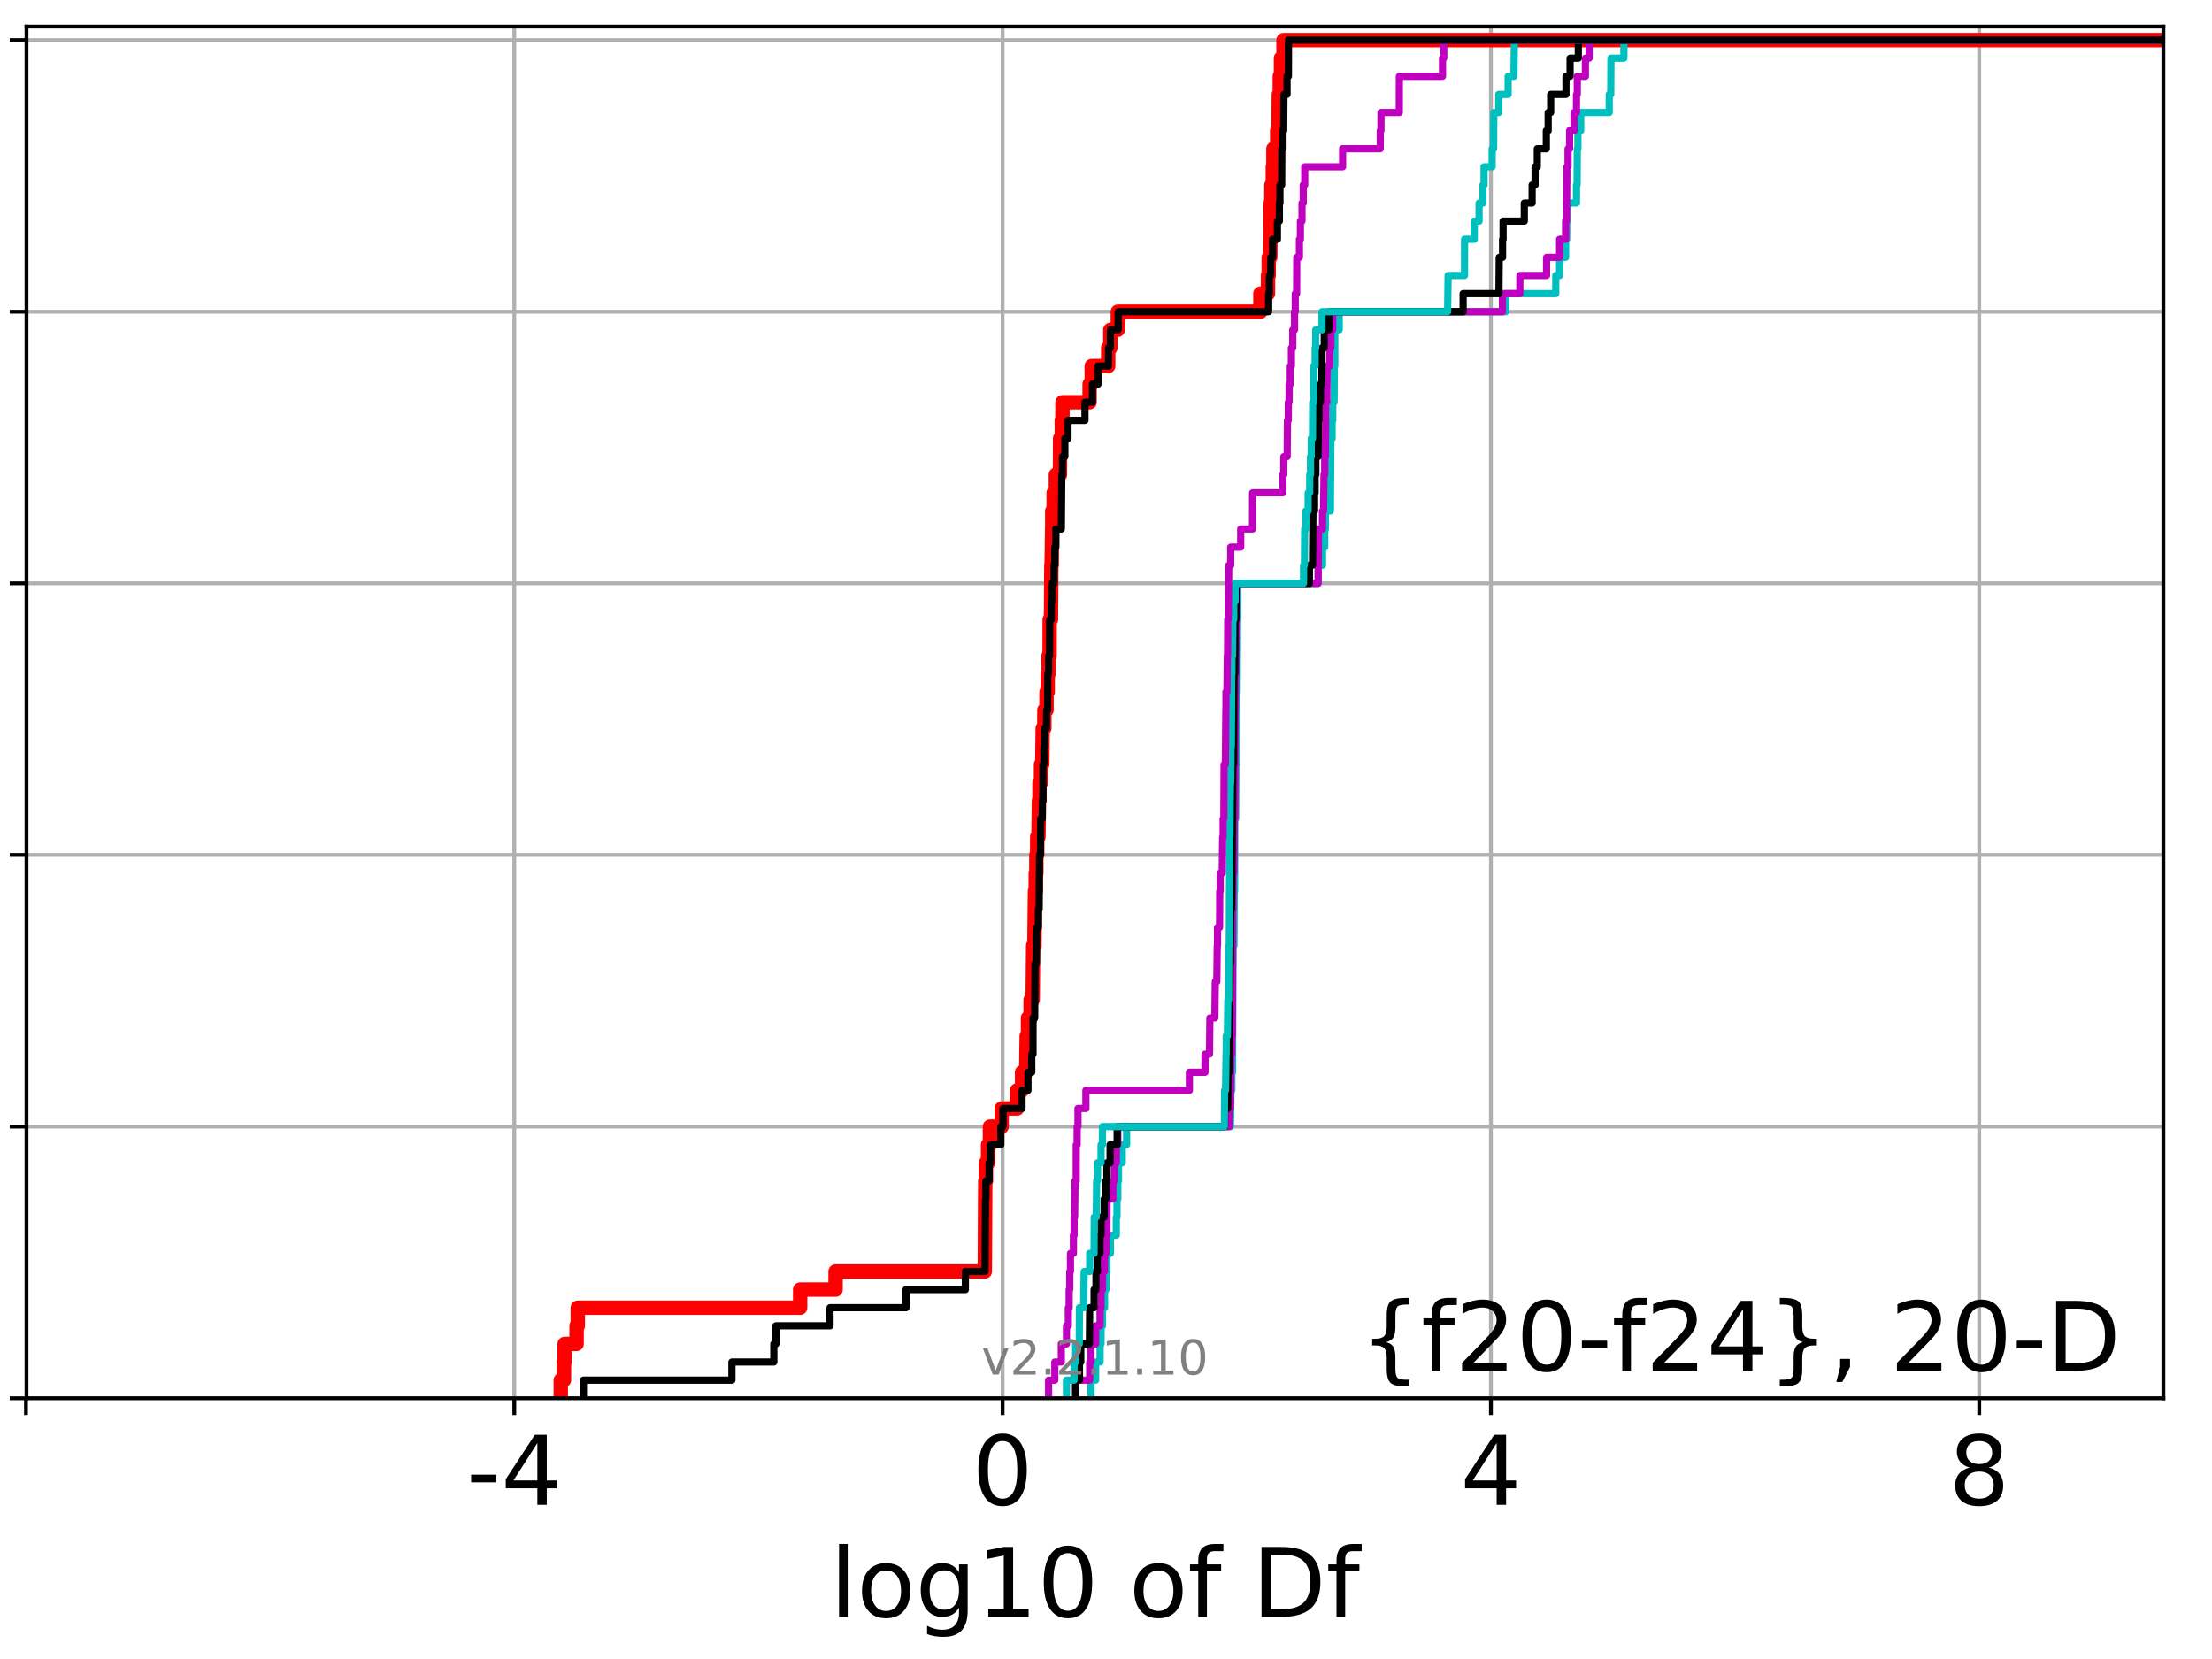 <?xml version="1.0" encoding="utf-8" standalone="no"?>
<!DOCTYPE svg PUBLIC "-//W3C//DTD SVG 1.1//EN"
  "http://www.w3.org/Graphics/SVG/1.1/DTD/svg11.dtd">
<!-- Created with matplotlib (http://matplotlib.org/) -->
<svg height="345.6pt" version="1.1" viewBox="0 0 460.8 345.6" width="460.8pt" xmlns="http://www.w3.org/2000/svg" xmlns:xlink="http://www.w3.org/1999/xlink">
 <defs>
  <style type="text/css">
*{stroke-linecap:butt;stroke-linejoin:round;}
  </style>
 </defs>
 <g id="figure_1">
  <g id="patch_1">
   <path d="M 0 345.6 
L 460.8 345.6 
L 460.8 0 
L 0 0 
z
" style="fill:#ffffff;"/>
  </g>
  <g id="axes_1">
   <g id="patch_2">
    <path d="M 5.52 291.28 
L 450.672 291.28 
L 450.672 5.52 
L 5.52 5.52 
z
" style="fill:#ffffff;"/>
   </g>
   <g id="matplotlib.axis_1">
    <g id="xtick_1">
     <g id="line2d_1">
      <path clip-path="url(#p537ddebff8)" d="M 5.41 291.28 
L 5.41 5.52 
" style="fill:none;stroke:#b0b0b0;stroke-linecap:square;stroke-width:0.8;"/>
     </g>
     <g id="line2d_2">
      <defs>
       <path d="M 0 0 
L 0 3.5 
" id="mfb059e5d83" style="stroke:#000000;stroke-width:0.8;"/>
      </defs>
      <g>
       <use style="stroke:#000000;stroke-width:0.8;" x="5.41" xlink:href="#mfb059e5d83" y="291.28"/>
      </g>
     </g>
    </g>
    <g id="xtick_2">
     <g id="line2d_3">
      <path clip-path="url(#p537ddebff8)" d="M 107.136 291.28 
L 107.136 5.52 
" style="fill:none;stroke:#b0b0b0;stroke-linecap:square;stroke-width:0.8;"/>
     </g>
     <g id="line2d_4">
      <g>
       <use style="stroke:#000000;stroke-width:0.8;" x="107.136" xlink:href="#mfb059e5d83" y="291.28"/>
      </g>
     </g>
     <g id="text_1">
      <!-- -4 -->
      <defs>
       <path d="M 4.891 31.391 
L 31.203 31.391 
L 31.203 23.391 
L 4.891 23.391 
z
" id="DejaVuSans-2d"/>
       <path d="M 37.797 64.312 
L 12.891 25.391 
L 37.797 25.391 
z
M 35.203 72.906 
L 47.609 72.906 
L 47.609 25.391 
L 58.016 25.391 
L 58.016 17.188 
L 47.609 17.188 
L 47.609 0 
L 37.797 0 
L 37.797 17.188 
L 4.891 17.188 
L 4.891 26.703 
z
" id="DejaVuSans-34"/>
      </defs>
      <g transform="translate(97.165 313.477)scale(0.2 -0.2)">
       <use xlink:href="#DejaVuSans-2d"/>
       <use x="36.084" xlink:href="#DejaVuSans-34"/>
      </g>
     </g>
    </g>
    <g id="xtick_3">
     <g id="line2d_5">
      <path clip-path="url(#p537ddebff8)" d="M 208.861 291.28 
L 208.861 5.52 
" style="fill:none;stroke:#b0b0b0;stroke-linecap:square;stroke-width:0.8;"/>
     </g>
     <g id="line2d_6">
      <g>
       <use style="stroke:#000000;stroke-width:0.8;" x="208.861" xlink:href="#mfb059e5d83" y="291.28"/>
      </g>
     </g>
     <g id="text_2">
      <!-- 0 -->
      <defs>
       <path d="M 31.781 66.406 
Q 24.172 66.406 20.328 58.906 
Q 16.5 51.422 16.5 36.375 
Q 16.5 21.391 20.328 13.891 
Q 24.172 6.391 31.781 6.391 
Q 39.453 6.391 43.281 13.891 
Q 47.125 21.391 47.125 36.375 
Q 47.125 51.422 43.281 58.906 
Q 39.453 66.406 31.781 66.406 
z
M 31.781 74.219 
Q 44.047 74.219 50.516 64.516 
Q 56.984 54.828 56.984 36.375 
Q 56.984 17.969 50.516 8.266 
Q 44.047 -1.422 31.781 -1.422 
Q 19.531 -1.422 13.062 8.266 
Q 6.594 17.969 6.594 36.375 
Q 6.594 54.828 13.062 64.516 
Q 19.531 74.219 31.781 74.219 
z
" id="DejaVuSans-30"/>
      </defs>
      <g transform="translate(202.498 313.477)scale(0.2 -0.2)">
       <use xlink:href="#DejaVuSans-30"/>
      </g>
     </g>
    </g>
    <g id="xtick_4">
     <g id="line2d_7">
      <path clip-path="url(#p537ddebff8)" d="M 310.586 291.28 
L 310.586 5.52 
" style="fill:none;stroke:#b0b0b0;stroke-linecap:square;stroke-width:0.8;"/>
     </g>
     <g id="line2d_8">
      <g>
       <use style="stroke:#000000;stroke-width:0.8;" x="310.586" xlink:href="#mfb059e5d83" y="291.28"/>
      </g>
     </g>
     <g id="text_3">
      <!-- 4 -->
      <g transform="translate(304.224 313.477)scale(0.2 -0.2)">
       <use xlink:href="#DejaVuSans-34"/>
      </g>
     </g>
    </g>
    <g id="xtick_5">
     <g id="line2d_9">
      <path clip-path="url(#p537ddebff8)" d="M 412.312 291.28 
L 412.312 5.52 
" style="fill:none;stroke:#b0b0b0;stroke-linecap:square;stroke-width:0.8;"/>
     </g>
     <g id="line2d_10">
      <g>
       <use style="stroke:#000000;stroke-width:0.8;" x="412.312" xlink:href="#mfb059e5d83" y="291.28"/>
      </g>
     </g>
     <g id="text_4">
      <!-- 8 -->
      <defs>
       <path d="M 31.781 34.625 
Q 24.75 34.625 20.719 30.859 
Q 16.703 27.094 16.703 20.516 
Q 16.703 13.922 20.719 10.156 
Q 24.75 6.391 31.781 6.391 
Q 38.812 6.391 42.859 10.172 
Q 46.922 13.969 46.922 20.516 
Q 46.922 27.094 42.891 30.859 
Q 38.875 34.625 31.781 34.625 
z
M 21.922 38.812 
Q 15.578 40.375 12.031 44.719 
Q 8.5 49.078 8.5 55.328 
Q 8.5 64.062 14.719 69.141 
Q 20.953 74.219 31.781 74.219 
Q 42.672 74.219 48.875 69.141 
Q 55.078 64.062 55.078 55.328 
Q 55.078 49.078 51.531 44.719 
Q 48 40.375 41.703 38.812 
Q 48.828 37.156 52.797 32.312 
Q 56.781 27.484 56.781 20.516 
Q 56.781 9.906 50.312 4.234 
Q 43.844 -1.422 31.781 -1.422 
Q 19.734 -1.422 13.25 4.234 
Q 6.781 9.906 6.781 20.516 
Q 6.781 27.484 10.781 32.312 
Q 14.797 37.156 21.922 38.812 
z
M 18.312 54.391 
Q 18.312 48.734 21.844 45.562 
Q 25.391 42.391 31.781 42.391 
Q 38.141 42.391 41.719 45.562 
Q 45.312 48.734 45.312 54.391 
Q 45.312 60.062 41.719 63.234 
Q 38.141 66.406 31.781 66.406 
Q 25.391 66.406 21.844 63.234 
Q 18.312 60.062 18.312 54.391 
z
" id="DejaVuSans-38"/>
      </defs>
      <g transform="translate(405.949 313.477)scale(0.2 -0.2)">
       <use xlink:href="#DejaVuSans-38"/>
      </g>
     </g>
    </g>
    <g id="text_5">
     <!-- log10 of Df -->
     <defs>
      <path d="M 9.422 75.984 
L 18.406 75.984 
L 18.406 0 
L 9.422 0 
z
" id="DejaVuSans-6c"/>
      <path d="M 30.609 48.391 
Q 23.391 48.391 19.188 42.75 
Q 14.984 37.109 14.984 27.297 
Q 14.984 17.484 19.156 11.844 
Q 23.344 6.203 30.609 6.203 
Q 37.797 6.203 41.984 11.859 
Q 46.188 17.531 46.188 27.297 
Q 46.188 37.016 41.984 42.703 
Q 37.797 48.391 30.609 48.391 
z
M 30.609 56 
Q 42.328 56 49.016 48.375 
Q 55.719 40.766 55.719 27.297 
Q 55.719 13.875 49.016 6.219 
Q 42.328 -1.422 30.609 -1.422 
Q 18.844 -1.422 12.172 6.219 
Q 5.516 13.875 5.516 27.297 
Q 5.516 40.766 12.172 48.375 
Q 18.844 56 30.609 56 
z
" id="DejaVuSans-6f"/>
      <path d="M 45.406 27.984 
Q 45.406 37.75 41.375 43.109 
Q 37.359 48.484 30.078 48.484 
Q 22.859 48.484 18.828 43.109 
Q 14.797 37.75 14.797 27.984 
Q 14.797 18.266 18.828 12.891 
Q 22.859 7.516 30.078 7.516 
Q 37.359 7.516 41.375 12.891 
Q 45.406 18.266 45.406 27.984 
z
M 54.391 6.781 
Q 54.391 -7.172 48.188 -13.984 
Q 42 -20.797 29.203 -20.797 
Q 24.469 -20.797 20.266 -20.094 
Q 16.062 -19.391 12.109 -17.922 
L 12.109 -9.188 
Q 16.062 -11.328 19.922 -12.344 
Q 23.781 -13.375 27.781 -13.375 
Q 36.625 -13.375 41.016 -8.766 
Q 45.406 -4.156 45.406 5.172 
L 45.406 9.625 
Q 42.625 4.781 38.281 2.391 
Q 33.938 0 27.875 0 
Q 17.828 0 11.672 7.656 
Q 5.516 15.328 5.516 27.984 
Q 5.516 40.672 11.672 48.328 
Q 17.828 56 27.875 56 
Q 33.938 56 38.281 53.609 
Q 42.625 51.219 45.406 46.391 
L 45.406 54.688 
L 54.391 54.688 
z
" id="DejaVuSans-67"/>
      <path d="M 12.406 8.297 
L 28.516 8.297 
L 28.516 63.922 
L 10.984 60.406 
L 10.984 69.391 
L 28.422 72.906 
L 38.281 72.906 
L 38.281 8.297 
L 54.391 8.297 
L 54.391 0 
L 12.406 0 
z
" id="DejaVuSans-31"/>
      <path id="DejaVuSans-20"/>
      <path d="M 37.109 75.984 
L 37.109 68.5 
L 28.516 68.5 
Q 23.688 68.5 21.797 66.547 
Q 19.922 64.594 19.922 59.516 
L 19.922 54.688 
L 34.719 54.688 
L 34.719 47.703 
L 19.922 47.703 
L 19.922 0 
L 10.891 0 
L 10.891 47.703 
L 2.297 47.703 
L 2.297 54.688 
L 10.891 54.688 
L 10.891 58.5 
Q 10.891 67.625 15.141 71.797 
Q 19.391 75.984 28.609 75.984 
z
" id="DejaVuSans-66"/>
      <path d="M 19.672 64.797 
L 19.672 8.109 
L 31.594 8.109 
Q 46.688 8.109 53.688 14.938 
Q 60.688 21.781 60.688 36.531 
Q 60.688 51.172 53.688 57.984 
Q 46.688 64.797 31.594 64.797 
z
M 9.812 72.906 
L 30.078 72.906 
Q 51.266 72.906 61.172 64.094 
Q 71.094 55.281 71.094 36.531 
Q 71.094 17.672 61.125 8.828 
Q 51.172 0 30.078 0 
L 9.812 0 
z
" id="DejaVuSans-44"/>
     </defs>
     <g transform="translate(172.91 336.833)scale(0.2 -0.2)">
      <use xlink:href="#DejaVuSans-6c"/>
      <use x="27.783" xlink:href="#DejaVuSans-6f"/>
      <use x="88.965" xlink:href="#DejaVuSans-67"/>
      <use x="152.441" xlink:href="#DejaVuSans-31"/>
      <use x="216.064" xlink:href="#DejaVuSans-30"/>
      <use x="279.688" xlink:href="#DejaVuSans-20"/>
      <use x="311.475" xlink:href="#DejaVuSans-6f"/>
      <use x="372.656" xlink:href="#DejaVuSans-66"/>
      <use x="407.861" xlink:href="#DejaVuSans-20"/>
      <use x="439.648" xlink:href="#DejaVuSans-44"/>
      <use x="516.65" xlink:href="#DejaVuSans-66"/>
     </g>
    </g>
   </g>
   <g id="matplotlib.axis_2">
    <g id="ytick_1">
     <g id="line2d_11">
      <path clip-path="url(#p537ddebff8)" d="M 5.52 291.28 
L 450.672 291.28 
" style="fill:none;stroke:#b0b0b0;stroke-linecap:square;stroke-width:0.8;"/>
     </g>
     <g id="line2d_12">
      <defs>
       <path d="M 0 0 
L -3.5 0 
" id="m4b24922d0b" style="stroke:#000000;stroke-width:0.8;"/>
      </defs>
      <g>
       <use style="stroke:#000000;stroke-width:0.8;" x="5.52" xlink:href="#m4b24922d0b" y="291.28"/>
      </g>
     </g>
    </g>
    <g id="ytick_2">
     <g id="line2d_13">
      <path clip-path="url(#p537ddebff8)" d="M 5.52 234.694 
L 450.672 234.694 
" style="fill:none;stroke:#b0b0b0;stroke-linecap:square;stroke-width:0.8;"/>
     </g>
     <g id="line2d_14">
      <g>
       <use style="stroke:#000000;stroke-width:0.8;" x="5.52" xlink:href="#m4b24922d0b" y="234.694"/>
      </g>
     </g>
    </g>
    <g id="ytick_3">
     <g id="line2d_15">
      <path clip-path="url(#p537ddebff8)" d="M 5.52 178.108 
L 450.672 178.108 
" style="fill:none;stroke:#b0b0b0;stroke-linecap:square;stroke-width:0.8;"/>
     </g>
     <g id="line2d_16">
      <g>
       <use style="stroke:#000000;stroke-width:0.8;" x="5.52" xlink:href="#m4b24922d0b" y="178.108"/>
      </g>
     </g>
    </g>
    <g id="ytick_4">
     <g id="line2d_17">
      <path clip-path="url(#p537ddebff8)" d="M 5.52 121.522 
L 450.672 121.522 
" style="fill:none;stroke:#b0b0b0;stroke-linecap:square;stroke-width:0.8;"/>
     </g>
     <g id="line2d_18">
      <g>
       <use style="stroke:#000000;stroke-width:0.8;" x="5.52" xlink:href="#m4b24922d0b" y="121.522"/>
      </g>
     </g>
    </g>
    <g id="ytick_5">
     <g id="line2d_19">
      <path clip-path="url(#p537ddebff8)" d="M 5.52 64.935 
L 450.672 64.935 
" style="fill:none;stroke:#b0b0b0;stroke-linecap:square;stroke-width:0.8;"/>
     </g>
     <g id="line2d_20">
      <g>
       <use style="stroke:#000000;stroke-width:0.8;" x="5.52" xlink:href="#m4b24922d0b" y="64.935"/>
      </g>
     </g>
    </g>
    <g id="ytick_6">
     <g id="line2d_21">
      <path clip-path="url(#p537ddebff8)" d="M 5.52 8.349 
L 450.672 8.349 
" style="fill:none;stroke:#b0b0b0;stroke-linecap:square;stroke-width:0.8;"/>
     </g>
     <g id="line2d_22">
      <g>
       <use style="stroke:#000000;stroke-width:0.8;" x="5.52" xlink:href="#m4b24922d0b" y="8.349"/>
      </g>
     </g>
    </g>
   </g>
   <g id="line2d_23">
    <path clip-path="url(#p537ddebff8)" d="M 116.816 291.28 
L 116.816 287.508 
L 117.486 287.508 
L 117.486 283.735 
L 117.623 283.735 
L 117.623 279.963 
L 120.112 279.963 
L 120.112 276.19 
L 120.362 276.19 
L 120.362 272.418 
L 166.687 272.418 
L 166.687 268.646 
L 174.065 268.646 
L 174.065 264.873 
L 205.149 264.873 
L 205.247 246.011 
L 205.392 246.011 
L 205.392 242.239 
L 205.838 242.239 
L 205.838 238.466 
L 206.225 238.466 
L 206.225 234.694 
L 208.669 234.694 
L 208.669 230.921 
L 211.879 230.921 
L 211.879 227.149 
L 212.922 227.149 
L 212.922 223.377 
L 213.77 223.377 
L 213.878 215.832 
L 214.146 215.832 
L 214.146 212.059 
L 214.697 212.059 
L 214.697 208.287 
L 215.121 208.287 
L 215.231 196.97 
L 215.489 196.97 
L 215.599 185.653 
L 215.763 185.653 
L 215.763 181.88 
L 215.89 181.88 
L 215.89 178.108 
L 216.067 178.108 
L 216.067 174.335 
L 216.33 174.335 
L 216.428 166.79 
L 216.551 166.79 
L 216.551 163.018 
L 216.859 163.018 
L 216.859 159.246 
L 217.126 159.246 
L 217.211 151.701 
L 217.56 151.701 
L 217.56 147.928 
L 218.014 147.928 
L 218.014 144.156 
L 218.256 144.156 
L 218.256 140.384 
L 218.441 140.384 
L 218.441 136.611 
L 218.65 136.611 
L 218.668 129.066 
L 218.937 129.066 
L 219.016 117.749 
L 219.075 117.749 
L 219.181 110.204 
L 219.204 110.204 
L 219.204 106.432 
L 219.5 106.432 
L 219.5 102.66 
L 219.958 102.66 
L 219.958 98.887 
L 220.81 98.887 
L 220.844 91.342 
L 221.187 91.342 
L 221.187 87.57 
L 221.335 87.57 
L 221.335 83.797 
L 226.986 83.797 
L 226.986 80.025 
L 227.425 80.025 
L 227.425 76.253 
L 230.861 76.253 
L 230.861 72.48 
L 231.303 72.48 
L 231.303 68.708 
L 232.859 68.708 
L 232.859 64.935 
L 262.566 64.935 
L 262.566 61.163 
L 264.145 61.163 
L 264.145 57.391 
L 264.295 57.391 
L 264.295 53.618 
L 264.618 53.618 
L 264.708 42.301 
L 264.855 42.301 
L 264.855 38.529 
L 265.152 38.529 
L 265.152 34.756 
L 265.274 34.756 
L 265.274 30.984 
L 266.063 30.984 
L 266.063 27.211 
L 266.331 27.211 
L 266.404 19.667 
L 266.604 19.667 
L 266.604 15.894 
L 266.852 15.894 
L 266.852 12.122 
L 267.381 12.122 
L 267.381 8.349 
L 267.381 8.349 
L 450.672 8.349 
L 450.672 8.349 
" style="fill:none;stroke:#ff0000;stroke-linecap:square;stroke-width:3;"/>
   </g>
   <g id="line2d_24">
    <path clip-path="url(#p537ddebff8)" d="M 227.276 291.28 
L 227.276 287.508 
L 228.245 287.508 
L 228.245 283.735 
L 229.166 283.735 
L 229.166 279.963 
L 229.37 279.963 
L 229.37 276.19 
L 229.676 276.19 
L 229.676 272.418 
L 230.098 272.418 
L 230.098 268.646 
L 230.387 268.646 
L 230.387 264.873 
L 230.586 264.873 
L 230.586 261.101 
L 231.314 261.101 
L 231.314 257.328 
L 232.545 257.328 
L 232.545 253.556 
L 232.694 253.556 
L 232.694 249.783 
L 232.857 249.783 
L 232.857 246.011 
L 233.007 246.011 
L 233.007 242.239 
L 233.788 242.239 
L 233.788 238.466 
L 234.696 238.466 
L 234.696 234.694 
L 256.34 234.694 
L 256.431 227.149 
L 256.614 227.149 
L 256.614 223.377 
L 256.753 223.377 
L 256.851 200.742 
L 256.868 200.742 
L 256.868 196.97 
L 257.058 196.97 
L 257.117 185.653 
L 257.194 185.653 
L 257.232 170.563 
L 257.413 170.563 
L 257.476 159.246 
L 257.566 159.246 
L 257.663 144.156 
L 257.716 144.156 
L 257.807 129.066 
L 257.851 129.066 
L 257.872 121.522 
L 274.591 121.522 
L 274.591 117.749 
L 275.497 117.749 
L 275.497 113.977 
L 275.96 113.977 
L 275.96 110.204 
L 276.096 110.204 
L 276.096 106.432 
L 277.143 106.432 
L 277.251 91.342 
L 277.499 91.342 
L 277.499 87.57 
L 277.638 87.57 
L 277.638 83.797 
L 277.92 83.797 
L 277.954 76.253 
L 278.061 76.253 
L 278.061 68.708 
L 278.981 68.708 
L 278.981 64.935 
L 313.674 64.935 
L 313.674 61.163 
L 324.093 61.163 
L 324.093 57.391 
L 324.896 57.391 
L 324.896 53.618 
L 326.141 53.618 
L 326.141 49.846 
L 326.36 49.846 
L 326.416 42.301 
L 328.414 42.301 
L 328.414 38.529 
L 328.544 38.529 
L 328.579 30.984 
L 328.707 30.984 
L 328.707 27.211 
L 329.291 27.211 
L 329.291 23.439 
L 335.234 23.439 
L 335.234 19.667 
L 335.55 19.667 
L 335.592 12.122 
L 338.29 12.122 
L 338.29 8.349 
L 338.29 8.349 
L 450.672 8.349 
L 450.672 8.349 
" style="fill:none;stroke:#00bfbf;stroke-linecap:square;stroke-width:1.5;"/>
   </g>
   <g id="line2d_25">
    <path clip-path="url(#p537ddebff8)" d="M 224.085 291.28 
L 224.085 287.508 
L 227 287.508 
L 227 283.735 
L 227.276 283.735 
L 227.276 279.963 
L 228.245 279.963 
L 228.245 276.19 
L 229.166 276.19 
L 229.166 272.418 
L 229.37 272.418 
L 229.37 268.646 
L 229.676 268.646 
L 229.676 264.873 
L 230.098 264.873 
L 230.098 261.101 
L 230.387 261.101 
L 230.387 257.328 
L 230.586 257.328 
L 230.614 249.783 
L 231.831 249.783 
L 231.831 246.011 
L 232.127 246.011 
L 232.127 242.239 
L 232.545 242.239 
L 232.545 238.466 
L 232.857 238.466 
L 232.857 234.694 
L 256.055 234.694 
L 256.055 230.921 
L 256.34 230.921 
L 256.431 219.604 
L 256.614 219.604 
L 256.614 215.832 
L 256.733 215.832 
L 256.807 189.425 
L 256.855 189.425 
L 256.868 181.88 
L 257.054 181.88 
L 257.117 170.563 
L 257.223 170.563 
L 257.294 147.928 
L 257.344 147.928 
L 257.423 140.384 
L 257.469 140.384 
L 257.485 132.839 
L 257.587 132.839 
L 257.663 121.522 
L 274.591 121.522 
L 274.663 110.204 
L 275.497 110.204 
L 275.497 106.432 
L 275.722 106.432 
L 275.811 98.887 
L 275.957 98.887 
L 275.957 95.115 
L 276.096 95.115 
L 276.185 83.797 
L 276.404 83.797 
L 276.468 76.253 
L 277.02 76.253 
L 277.02 72.48 
L 277.251 72.48 
L 277.251 68.708 
L 277.627 68.708 
L 277.627 64.935 
L 312.987 64.935 
L 312.987 61.163 
L 316.611 61.163 
L 316.611 57.391 
L 322.18 57.391 
L 322.18 53.618 
L 324.896 53.618 
L 324.896 49.846 
L 326.141 49.846 
L 326.141 46.073 
L 326.328 46.073 
L 326.416 34.756 
L 326.654 34.756 
L 326.654 30.984 
L 326.971 30.984 
L 326.971 27.211 
L 327.899 27.211 
L 327.899 23.439 
L 328.414 23.439 
L 328.414 19.667 
L 328.579 19.667 
L 328.579 15.894 
L 330.269 15.894 
L 330.269 12.122 
L 331.044 12.122 
L 331.044 8.349 
L 331.044 8.349 
L 450.672 8.349 
L 450.672 8.349 
" style="fill:none;stroke:#bf00bf;stroke-linecap:square;stroke-width:1.5;"/>
   </g>
   <g id="line2d_26">
    <path clip-path="url(#p537ddebff8)" d="M 224.085 291.28 
L 224.085 287.508 
L 224.866 287.508 
L 224.866 283.735 
L 225.146 283.735 
L 225.146 279.963 
L 226.937 279.963 
L 227 272.418 
L 227.918 272.418 
L 227.918 268.646 
L 228.318 268.646 
L 228.318 264.873 
L 228.634 264.873 
L 228.634 261.101 
L 229.141 261.101 
L 229.141 257.328 
L 229.37 257.328 
L 229.37 253.556 
L 230.011 253.556 
L 230.011 249.783 
L 230.387 249.783 
L 230.387 246.011 
L 230.586 246.011 
L 230.586 242.239 
L 231.253 242.239 
L 231.253 238.466 
L 232.723 238.466 
L 232.723 234.694 
L 255.113 234.694 
L 255.113 230.921 
L 255.739 230.921 
L 255.813 223.377 
L 256.055 223.377 
L 256.133 212.059 
L 256.168 212.059 
L 256.254 200.742 
L 256.356 200.742 
L 256.4 189.425 
L 256.582 189.425 
L 256.689 178.108 
L 256.721 178.108 
L 256.821 159.246 
L 256.979 159.246 
L 257.067 140.384 
L 257.223 140.384 
L 257.248 129.066 
L 257.473 129.066 
L 257.488 121.522 
L 272.772 121.522 
L 272.772 117.749 
L 273.417 117.749 
L 273.51 106.432 
L 273.84 106.432 
L 273.84 102.66 
L 273.958 102.66 
L 273.958 98.887 
L 274.118 98.887 
L 274.118 95.115 
L 274.591 95.115 
L 274.663 87.57 
L 274.775 87.57 
L 274.775 83.797 
L 275.074 83.797 
L 275.074 80.025 
L 275.368 80.025 
L 275.399 72.48 
L 275.868 72.48 
L 275.868 68.708 
L 276.822 68.708 
L 276.822 64.935 
L 304.795 64.935 
L 304.795 61.163 
L 312.254 61.163 
L 312.316 53.618 
L 313.009 53.618 
L 313.009 49.846 
L 313.122 49.846 
L 313.122 46.073 
L 317.539 46.073 
L 317.539 42.301 
L 319.171 42.301 
L 319.171 38.529 
L 319.786 38.529 
L 319.786 34.756 
L 320.246 34.756 
L 320.246 30.984 
L 322.13 30.984 
L 322.13 27.211 
L 322.513 27.211 
L 322.513 23.439 
L 323.034 23.439 
L 323.034 19.667 
L 326.221 19.667 
L 326.221 15.894 
L 327.08 15.894 
L 327.08 12.122 
L 328.794 12.122 
L 328.794 8.349 
L 328.794 8.349 
L 450.672 8.349 
L 450.672 8.349 
" style="fill:none;stroke:#000000;stroke-linecap:square;stroke-width:1.5;"/>
   </g>
   <g id="line2d_27">
    <path clip-path="url(#p537ddebff8)" d="M 222.165 291.28 
L 222.165 287.508 
L 223.75 287.508 
L 223.75 283.735 
L 224.085 283.735 
L 224.085 279.963 
L 224.832 279.963 
L 224.866 272.418 
L 225.742 272.418 
L 225.851 264.873 
L 227 264.873 
L 227 261.101 
L 227.918 261.101 
L 227.948 253.556 
L 228.378 253.556 
L 228.44 246.011 
L 228.634 246.011 
L 228.634 242.239 
L 229.37 242.239 
L 229.37 238.466 
L 229.662 238.466 
L 229.662 234.694 
L 255.055 234.694 
L 255.099 227.149 
L 255.301 227.149 
L 255.408 219.604 
L 255.445 219.604 
L 255.445 215.832 
L 255.687 215.832 
L 255.783 208.287 
L 255.948 208.287 
L 255.974 196.97 
L 256.079 196.97 
L 256.171 174.335 
L 256.223 174.335 
L 256.313 163.018 
L 256.385 163.018 
L 256.442 155.473 
L 256.517 155.473 
L 256.589 140.384 
L 256.643 140.384 
L 256.643 136.611 
L 256.768 136.611 
L 256.835 129.066 
L 257.016 129.066 
L 257.016 125.294 
L 257.302 125.294 
L 257.302 121.522 
L 271.55 121.522 
L 271.55 117.749 
L 271.733 117.749 
L 271.785 110.204 
L 272.043 110.204 
L 272.043 106.432 
L 272.511 106.432 
L 272.511 102.66 
L 272.838 102.66 
L 272.838 98.887 
L 272.998 98.887 
L 272.998 95.115 
L 273.152 95.115 
L 273.152 91.342 
L 273.417 91.342 
L 273.452 83.797 
L 273.63 83.797 
L 273.653 76.253 
L 273.97 76.253 
L 273.97 72.48 
L 274.096 72.48 
L 274.096 68.708 
L 275.396 68.708 
L 275.396 64.935 
L 301.569 64.935 
L 301.669 57.391 
L 305.088 57.391 
L 305.093 49.846 
L 307.112 49.846 
L 307.112 46.073 
L 308.125 46.073 
L 308.125 42.301 
L 308.917 42.301 
L 308.917 38.529 
L 309.158 38.529 
L 309.158 34.756 
L 310.843 34.756 
L 310.843 30.984 
L 311.149 30.984 
L 311.193 23.439 
L 312.231 23.439 
L 312.231 19.667 
L 314.173 19.667 
L 314.173 15.894 
L 315.371 15.894 
L 315.481 8.349 
L 315.481 8.349 
L 450.672 8.349 
L 450.672 8.349 
" style="fill:none;stroke:#00bfbf;stroke-linecap:square;stroke-width:1.5;"/>
   </g>
   <g id="line2d_28">
    <path clip-path="url(#p537ddebff8)" d="M 218.441 291.28 
L 218.441 287.508 
L 219.737 287.508 
L 219.737 283.735 
L 221.092 283.735 
L 221.092 279.963 
L 222.165 279.963 
L 222.165 276.19 
L 222.55 276.19 
L 222.55 272.418 
L 222.724 272.418 
L 222.724 268.646 
L 222.848 268.646 
L 222.848 264.873 
L 222.998 264.873 
L 222.998 261.101 
L 223.612 261.101 
L 223.612 257.328 
L 223.75 257.328 
L 223.75 253.556 
L 223.862 253.556 
L 223.946 246.011 
L 224.195 246.011 
L 224.202 238.466 
L 224.391 238.466 
L 224.391 234.694 
L 224.564 234.694 
L 224.564 230.921 
L 226.211 230.921 
L 226.211 227.149 
L 247.77 227.149 
L 247.77 223.377 
L 251.027 223.377 
L 251.027 219.604 
L 251.962 219.604 
L 252.042 212.059 
L 253.076 212.059 
L 253.162 204.515 
L 253.485 204.515 
L 253.572 196.97 
L 253.634 196.97 
L 253.634 193.197 
L 254.056 193.197 
L 254.095 185.653 
L 254.186 185.653 
L 254.186 181.88 
L 254.617 181.88 
L 254.703 174.335 
L 254.806 174.335 
L 254.806 170.563 
L 254.95 170.563 
L 255.002 159.246 
L 255.272 159.246 
L 255.363 147.928 
L 255.388 147.928 
L 255.388 144.156 
L 255.594 144.156 
L 255.678 136.611 
L 255.729 136.611 
L 255.756 129.066 
L 255.876 129.066 
L 255.972 117.749 
L 256.376 117.749 
L 256.376 113.977 
L 258.46 113.977 
L 258.46 110.204 
L 260.929 110.204 
L 260.937 102.66 
L 267.241 102.66 
L 267.241 98.887 
L 267.44 98.887 
L 267.44 95.115 
L 268.146 95.115 
L 268.203 87.57 
L 268.377 87.57 
L 268.377 83.797 
L 268.549 83.797 
L 268.549 80.025 
L 268.791 80.025 
L 268.791 76.253 
L 269.023 76.253 
L 269.023 72.48 
L 269.309 72.48 
L 269.309 68.708 
L 269.677 68.708 
L 269.677 64.935 
L 269.822 64.935 
L 269.822 61.163 
L 270.114 61.163 
L 270.138 53.618 
L 270.692 53.618 
L 270.692 49.846 
L 270.9 49.846 
L 270.9 46.073 
L 271.23 46.073 
L 271.23 42.301 
L 271.492 42.301 
L 271.492 38.529 
L 271.795 38.529 
L 271.795 34.756 
L 279.689 34.756 
L 279.689 30.984 
L 287.527 30.984 
L 287.527 27.211 
L 287.681 27.211 
L 287.681 23.439 
L 291.496 23.439 
L 291.507 15.894 
L 300.501 15.894 
L 300.501 12.122 
L 300.759 12.122 
L 300.759 8.349 
L 300.759 8.349 
L 450.672 8.349 
L 450.672 8.349 
" style="fill:none;stroke:#bf00bf;stroke-linecap:square;stroke-width:1.5;"/>
   </g>
   <g id="line2d_29">
    <path clip-path="url(#p537ddebff8)" d="M 121.533 291.28 
L 121.533 287.508 
L 152.472 287.508 
L 152.472 283.735 
L 161.203 283.735 
L 161.203 279.963 
L 161.643 279.963 
L 161.643 276.19 
L 172.905 276.19 
L 172.905 272.418 
L 188.731 272.418 
L 188.731 268.646 
L 201.099 268.646 
L 201.099 264.873 
L 205.197 264.873 
L 205.295 249.783 
L 205.388 249.783 
L 205.388 246.011 
L 206.042 246.011 
L 206.042 242.239 
L 206.329 242.239 
L 206.329 238.466 
L 208.489 238.466 
L 208.489 234.694 
L 208.936 234.694 
L 208.936 230.921 
L 212.903 230.921 
L 212.903 227.149 
L 214.146 227.149 
L 214.146 223.377 
L 214.929 223.377 
L 214.929 219.604 
L 215.192 219.604 
L 215.199 212.059 
L 215.54 212.059 
L 215.599 200.742 
L 215.877 200.742 
L 215.948 193.197 
L 216.315 193.197 
L 216.315 189.425 
L 216.472 189.425 
L 216.554 178.108 
L 216.741 178.108 
L 216.801 170.563 
L 217.126 170.563 
L 217.126 166.79 
L 217.254 166.79 
L 217.267 159.246 
L 217.467 159.246 
L 217.467 155.473 
L 217.617 155.473 
L 217.617 151.701 
L 218.019 151.701 
L 218.019 147.928 
L 218.256 147.928 
L 218.278 140.384 
L 218.441 140.384 
L 218.441 136.611 
L 218.65 136.611 
L 218.668 129.066 
L 219.016 129.066 
L 219.016 125.294 
L 219.181 125.294 
L 219.181 121.522 
L 219.567 121.522 
L 219.567 117.749 
L 219.737 117.749 
L 219.737 113.977 
L 219.958 113.977 
L 219.958 110.204 
L 221.099 110.204 
L 221.187 98.887 
L 221.335 98.887 
L 221.335 95.115 
L 221.829 95.115 
L 221.829 91.342 
L 222.481 91.342 
L 222.481 87.57 
L 226.019 87.57 
L 226.019 83.797 
L 227.581 83.797 
L 227.581 80.025 
L 228.743 80.025 
L 228.743 76.253 
L 230.924 76.253 
L 230.924 72.48 
L 231.314 72.48 
L 231.314 68.708 
L 232.932 68.708 
L 232.932 64.935 
L 264.277 64.935 
L 264.277 61.163 
L 264.441 61.163 
L 264.441 57.391 
L 264.708 57.391 
L 264.708 53.618 
L 265.11 53.618 
L 265.11 49.846 
L 266.108 49.846 
L 266.108 46.073 
L 266.52 46.073 
L 266.52 42.301 
L 266.635 42.301 
L 266.635 38.529 
L 267 38.529 
L 267.026 30.984 
L 267.27 30.984 
L 267.27 27.211 
L 267.416 27.211 
L 267.467 19.667 
L 268.118 19.667 
L 268.118 15.894 
L 268.395 15.894 
L 268.427 8.349 
L 268.427 8.349 
L 450.672 8.349 
L 450.672 8.349 
" style="fill:none;stroke:#000000;stroke-linecap:square;stroke-width:1.5;"/>
   </g>
   <g id="patch_3">
    <path d="M 5.52 291.28 
L 5.52 5.52 
" style="fill:none;stroke:#000000;stroke-linecap:square;stroke-linejoin:miter;stroke-width:0.8;"/>
   </g>
   <g id="patch_4">
    <path d="M 450.672 291.28 
L 450.672 5.52 
" style="fill:none;stroke:#000000;stroke-linecap:square;stroke-linejoin:miter;stroke-width:0.8;"/>
   </g>
   <g id="patch_5">
    <path d="M 5.52 291.28 
L 450.672 291.28 
" style="fill:none;stroke:#000000;stroke-linecap:square;stroke-linejoin:miter;stroke-width:0.8;"/>
   </g>
   <g id="patch_6">
    <path d="M 5.52 5.52 
L 450.672 5.52 
" style="fill:none;stroke:#000000;stroke-linecap:square;stroke-linejoin:miter;stroke-width:0.8;"/>
   </g>
   <g id="text_6">
    <!-- {f20-f24}, 20-D -->
    <defs>
     <path d="M 51.125 -9.281 
L 51.125 -16.312 
L 48.094 -16.312 
Q 35.938 -16.312 31.812 -12.688 
Q 27.688 -9.078 27.688 1.703 
L 27.688 13.375 
Q 27.688 20.75 25.047 23.578 
Q 22.406 26.422 15.484 26.422 
L 12.5 26.422 
L 12.5 33.406 
L 15.484 33.406 
Q 22.469 33.406 25.078 36.203 
Q 27.688 39.016 27.688 46.297 
L 27.688 58.016 
Q 27.688 68.797 31.812 72.391 
Q 35.938 75.984 48.094 75.984 
L 51.125 75.984 
L 51.125 69 
L 47.797 69 
Q 40.922 69 38.812 66.844 
Q 36.719 64.703 36.719 57.812 
L 36.719 45.703 
Q 36.719 38.031 34.5 34.562 
Q 32.281 31.109 26.906 29.891 
Q 32.328 28.562 34.516 25.094 
Q 36.719 21.625 36.719 14.016 
L 36.719 1.906 
Q 36.719 -4.984 38.812 -7.125 
Q 40.922 -9.281 47.797 -9.281 
z
" id="DejaVuSans-7b"/>
     <path d="M 19.188 8.297 
L 53.609 8.297 
L 53.609 0 
L 7.328 0 
L 7.328 8.297 
Q 12.938 14.109 22.625 23.891 
Q 32.328 33.688 34.812 36.531 
Q 39.547 41.844 41.422 45.531 
Q 43.312 49.219 43.312 52.781 
Q 43.312 58.594 39.234 62.25 
Q 35.156 65.922 28.609 65.922 
Q 23.969 65.922 18.812 64.312 
Q 13.672 62.703 7.812 59.422 
L 7.812 69.391 
Q 13.766 71.781 18.938 73 
Q 24.125 74.219 28.422 74.219 
Q 39.75 74.219 46.484 68.547 
Q 53.219 62.891 53.219 53.422 
Q 53.219 48.922 51.531 44.891 
Q 49.859 40.875 45.406 35.406 
Q 44.188 33.984 37.641 27.219 
Q 31.109 20.453 19.188 8.297 
z
" id="DejaVuSans-32"/>
     <path d="M 12.5 -9.281 
L 15.922 -9.281 
Q 22.75 -9.281 24.828 -7.172 
Q 26.906 -5.078 26.906 1.906 
L 26.906 14.016 
Q 26.906 21.625 29.094 25.094 
Q 31.297 28.562 36.719 29.891 
Q 31.297 31.109 29.094 34.562 
Q 26.906 38.031 26.906 45.703 
L 26.906 57.812 
Q 26.906 64.75 24.828 66.875 
Q 22.75 69 15.922 69 
L 12.5 69 
L 12.5 75.984 
L 15.578 75.984 
Q 27.734 75.984 31.812 72.391 
Q 35.891 68.797 35.891 58.016 
L 35.891 46.297 
Q 35.891 39.016 38.516 36.203 
Q 41.156 33.406 48.094 33.406 
L 51.125 33.406 
L 51.125 26.422 
L 48.094 26.422 
Q 41.156 26.422 38.516 23.578 
Q 35.891 20.75 35.891 13.375 
L 35.891 1.703 
Q 35.891 -9.078 31.812 -12.688 
Q 27.734 -16.312 15.578 -16.312 
L 12.5 -16.312 
z
" id="DejaVuSans-7d"/>
     <path d="M 11.719 12.406 
L 22.016 12.406 
L 22.016 4 
L 14.016 -11.625 
L 7.719 -11.625 
L 11.719 4 
z
" id="DejaVuSans-2c"/>
    </defs>
    <g transform="translate(283.344 285.565)scale(0.2 -0.2)">
     <use xlink:href="#DejaVuSans-7b"/>
     <use x="63.623" xlink:href="#DejaVuSans-66"/>
     <use x="98.828" xlink:href="#DejaVuSans-32"/>
     <use x="162.451" xlink:href="#DejaVuSans-30"/>
     <use x="226.074" xlink:href="#DejaVuSans-2d"/>
     <use x="262.158" xlink:href="#DejaVuSans-66"/>
     <use x="297.363" xlink:href="#DejaVuSans-32"/>
     <use x="360.986" xlink:href="#DejaVuSans-34"/>
     <use x="424.609" xlink:href="#DejaVuSans-7d"/>
     <use x="488.232" xlink:href="#DejaVuSans-2c"/>
     <use x="520.02" xlink:href="#DejaVuSans-20"/>
     <use x="551.807" xlink:href="#DejaVuSans-32"/>
     <use x="615.43" xlink:href="#DejaVuSans-30"/>
     <use x="679.053" xlink:href="#DejaVuSans-2d"/>
     <use x="715.137" xlink:href="#DejaVuSans-44"/>
    </g>
   </g>
   <g id="text_7">
    <!-- v2.2.1.10 -->
    <defs>
     <path d="M 2.984 54.688 
L 12.5 54.688 
L 29.594 8.797 
L 46.688 54.688 
L 56.203 54.688 
L 35.688 0 
L 23.484 0 
z
" id="DejaVuSans-76"/>
     <path d="M 10.688 12.406 
L 21 12.406 
L 21 0 
L 10.688 0 
z
" id="DejaVuSans-2e"/>
    </defs>
    <g style="fill:#808080;" transform="translate(204.463 286.343)scale(0.1 -0.1)">
     <use xlink:href="#DejaVuSans-76"/>
     <use x="59.18" xlink:href="#DejaVuSans-32"/>
     <use x="122.803" xlink:href="#DejaVuSans-2e"/>
     <use x="154.59" xlink:href="#DejaVuSans-32"/>
     <use x="218.213" xlink:href="#DejaVuSans-2e"/>
     <use x="250" xlink:href="#DejaVuSans-31"/>
     <use x="313.623" xlink:href="#DejaVuSans-2e"/>
     <use x="345.41" xlink:href="#DejaVuSans-31"/>
     <use x="409.033" xlink:href="#DejaVuSans-30"/>
    </g>
   </g>
  </g>
 </g>
 <defs>
  <clipPath id="p537ddebff8">
   <rect height="285.76" width="445.152" x="5.52" y="5.52"/>
  </clipPath>
 </defs>
</svg>
